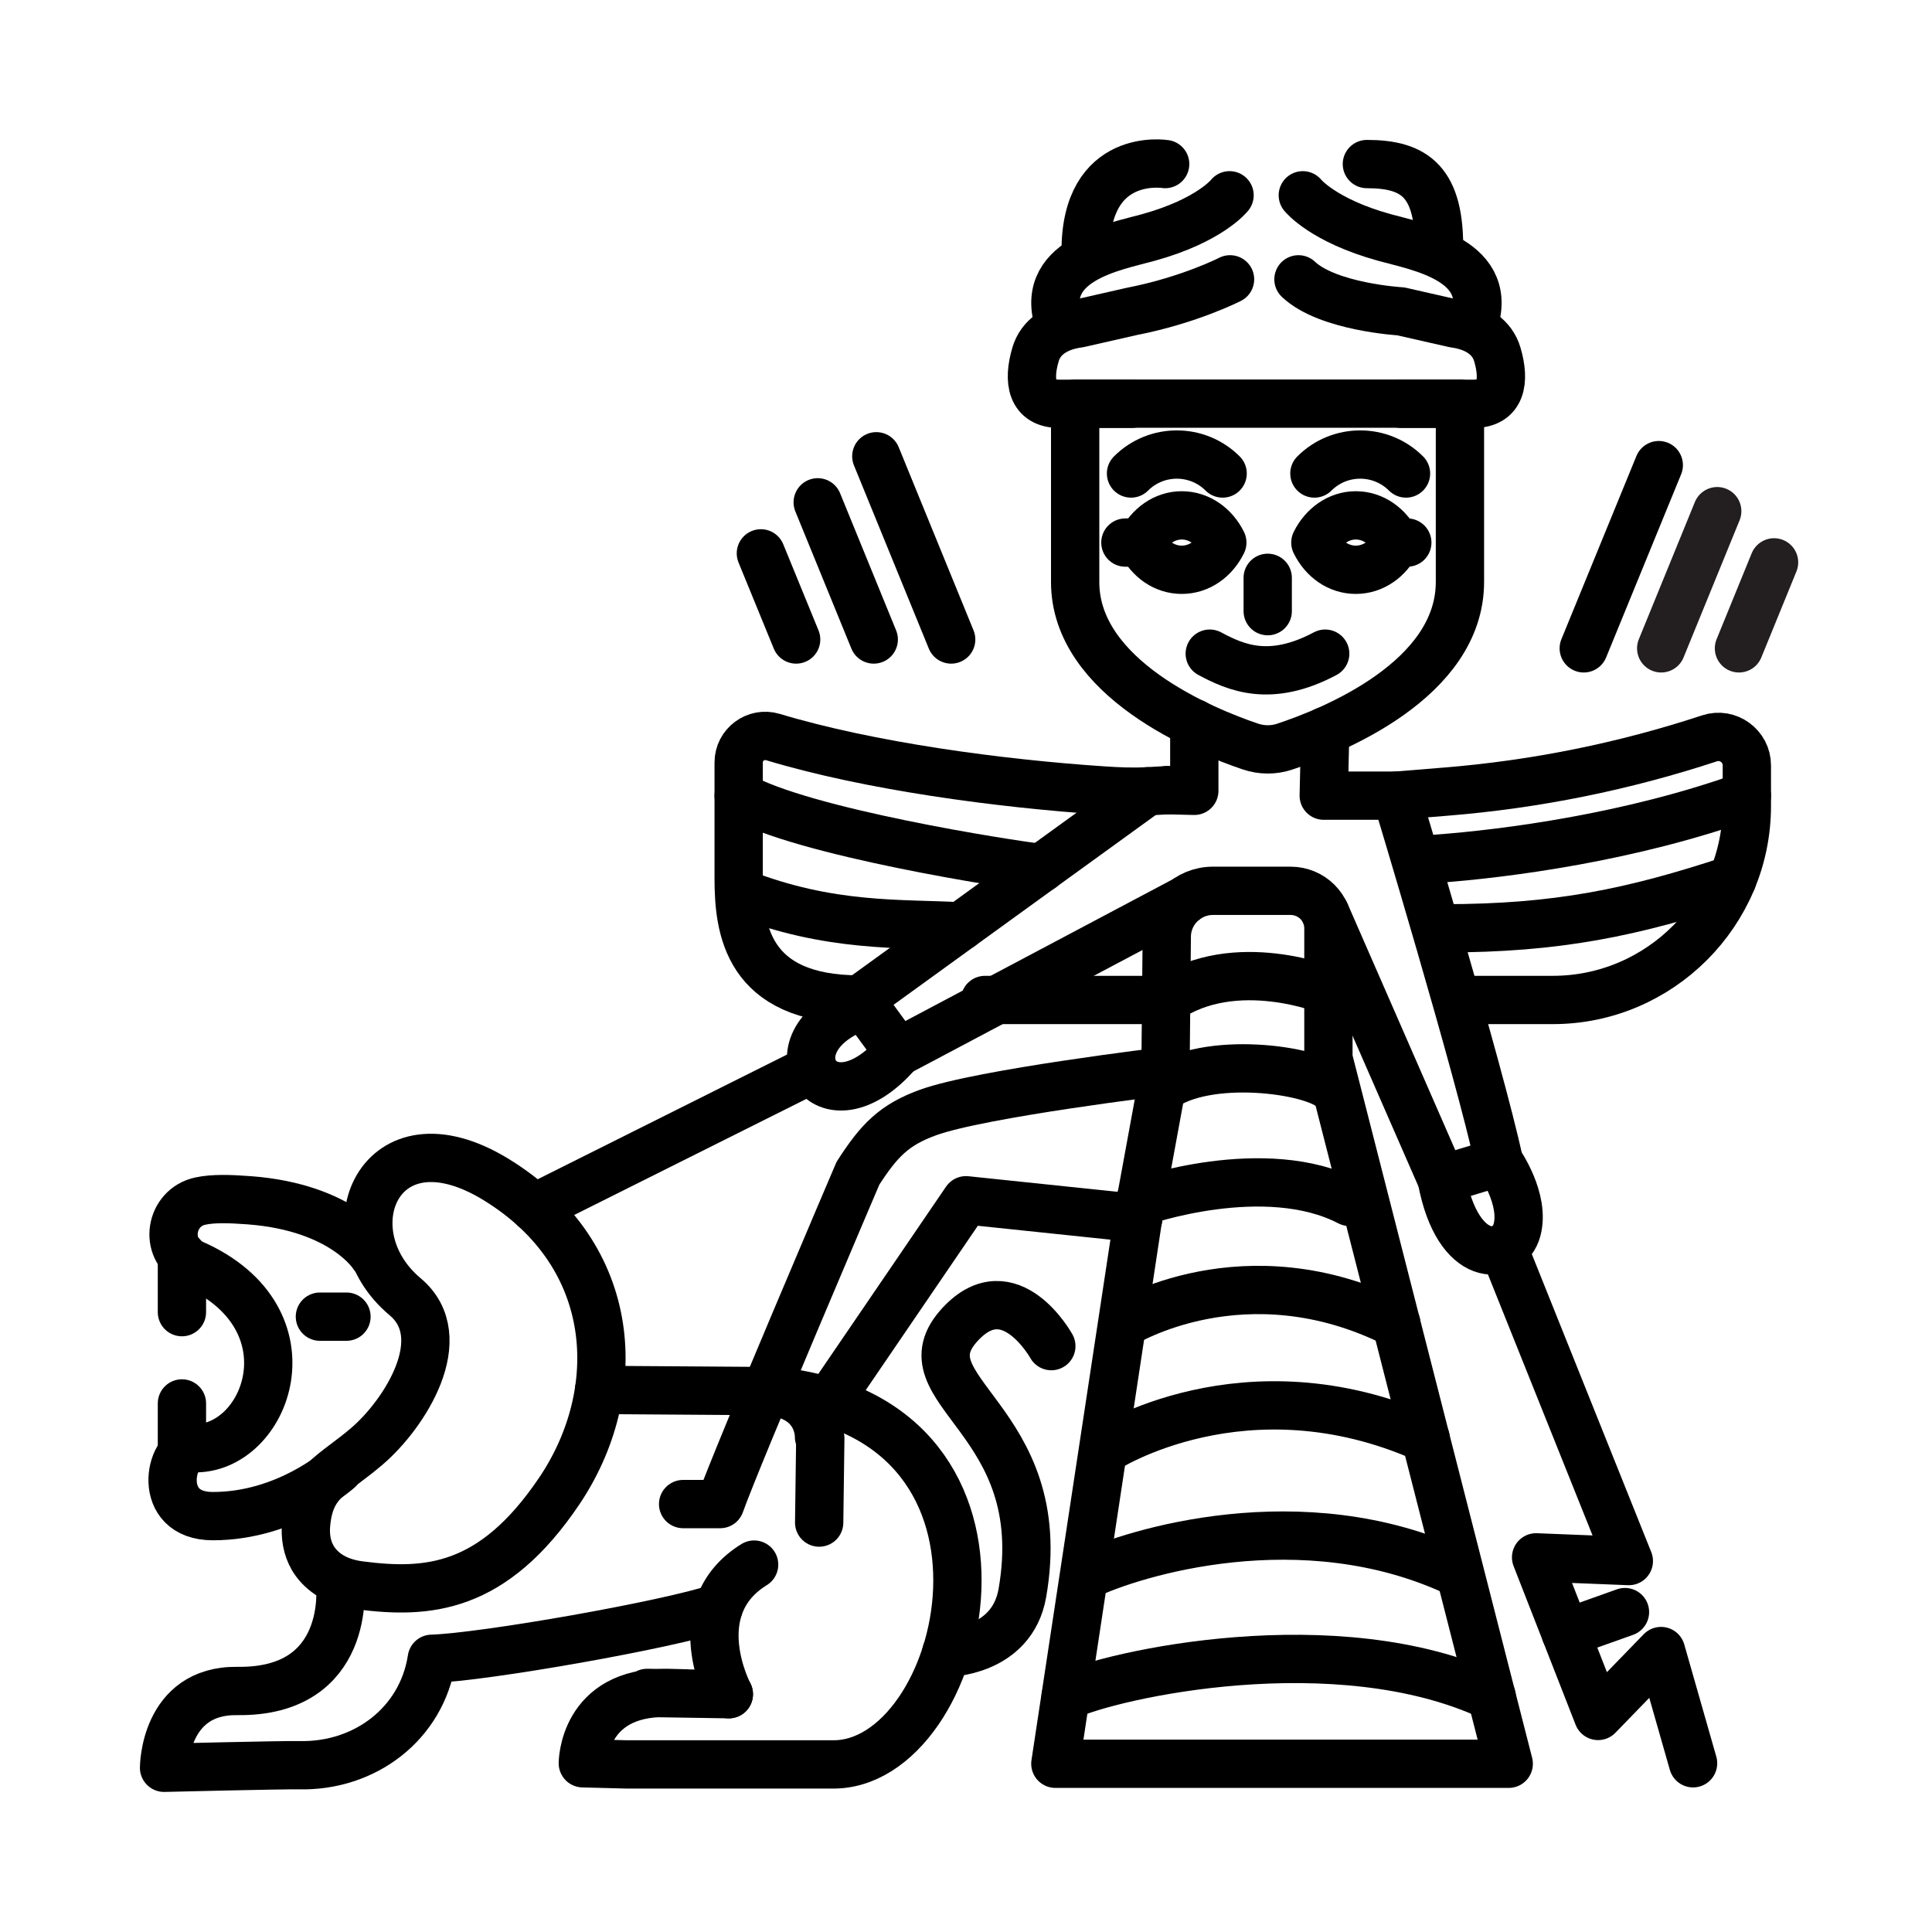 <?xml version="1.0" encoding="UTF-8"?>
<svg id="icons" xmlns="http://www.w3.org/2000/svg" viewBox="0 0 120 120">
  <defs>
    <style>
      .cls-1 {
        stroke: #231f20;
      }

      .cls-1, .cls-2 {
        fill: none;
        stroke-linecap: round;
        stroke-linejoin: round;
        stroke-width: 3px;
      }

      .cls-2 {
        stroke: #000;
      }
    </style>
  </defs>
  <path class="cls-2" d="m66.78,25.08v11.07c0,5.98,7.96,9.23,10.89,10.22.69.23,1.44.24,2.14,0,2.93-.97,10.87-4.15,10.87-10.23v-11.07h-23.89Z"/>
  <path class="cls-2" d="m70.29,25.08h-4.5c-1.73,0-1.96-1.41-1.47-3.07.31-1.05,1.26-1.73,2.69-1.92l3.3-.75h0c3.58-.7,6.09-1.99,6.09-1.99"/>
  <path class="cls-2" d="m65.86,20.31c-1.59-4.16,3.4-4.98,5.47-5.56,3.83-1.06,5.04-2.62,5.04-2.62"/>
  <path class="cls-2" d="m87.03,25.08h4.5c1.73,0,1.96-1.41,1.47-3.07-.31-1.05-1.26-1.73-2.69-1.92l-3.3-.75h0s-4.53-.26-6.36-1.99"/>
  <path class="cls-2" d="m91.46,20.31c1.59-4.16-3.4-4.98-5.47-5.56-3.83-1.06-5.07-2.62-5.07-2.62"/>
  <path class="cls-2" d="m73.4,32.01c1.08,0,2.02.68,2.52,1.69-.5,1.02-1.44,1.69-2.52,1.69s-2.01-.67-2.51-1.69c.5-1,1.43-1.69,2.51-1.69Z"/>
  <path class="cls-2" d="m84.21,32.01c1.08,0,2.02.68,2.52,1.69-.5,1.02-1.44,1.69-2.52,1.69s-2.01-.67-2.51-1.69c.5-1,1.43-1.69,2.51-1.69Z"/>
  <path class="cls-2" d="m75.14,40.6c1.61.86,3.75,1.82,7.17,0"/>
  <line class="cls-2" x1="78.74" y1="35.89" x2="78.74" y2="37.96"/>
  <path class="cls-2" d="m70.25,29.41c1.57-1.57,4.12-1.57,5.69,0"/>
  <path class="cls-2" d="m81.64,29.41c1.57-1.57,4.12-1.57,5.69,0"/>
  <line class="cls-2" x1="70.89" y1="33.7" x2="69.9" y2="33.7"/>
  <line class="cls-2" x1="86.73" y1="33.7" x2="87.41" y2="33.7"/>
  <path class="cls-2" d="m45.88,49.42c3.98,2.28,16.75,4.26,18.8,4.5h0"/>
  <path class="cls-2" d="m45.95,55.44c5.59,2.21,10.06,1.89,13.72,2.1"/>
  <path class="cls-2" d="m108.5,49.42c-7.18,2.59-14.94,3.6-19.29,3.92"/>
  <path class="cls-2" d="m107.59,54.64c-6.18,2.04-10.85,3.02-17.92,3.02"/>
  <path class="cls-2" d="m70.89,74.34l-5.34,35.21h28.16l-11.2-43.81v-8.05c.02-1.3-1.04-2.36-2.35-2.36h-4.82c-1.58,0-2.86,1.27-2.87,2.84l-.08,8.36s-11.48,1.38-14.75,2.57c-2.12.77-3.04,1.74-4.35,3.77,0,0-7.46,17.46-8.56,20.55h-2.3"/>
  <path class="cls-2" d="m83.81,74.65c-5.24-2.72-12.97,0-12.97,0l1.29-7.03c2.77-2.09,9.4-1.22,10.65,0"/>
  <path class="cls-2" d="m86.73,82.22c-9.4-4.72-16.97,0-16.97,0"/>
  <path class="cls-2" d="m88.55,89.34c-11.22-4.98-19.91.68-19.91.68"/>
  <path class="cls-2" d="m90.46,97.65c-9.62-4.49-20.13-1.17-22.94.17"/>
  <path class="cls-2" d="m92.65,105.37c-9.62-4.49-23.65-1.35-26.46,0"/>
  <line class="cls-2" x1="50.95" y1="89.34" x2="50.88" y2="94.57"/>
  <line class="cls-2" x1="50.4" y1="66.42" x2="33.18" y2="75.03"/>
  <path class="cls-2" d="m53.4,62.08c-7.04,0-7.52-4.44-7.52-7.55v-7.17c0-1.11,1.07-1.9,2.13-1.58h0c6,1.81,14.05,2.89,20.54,3.32.9.06,1.8.1,2.71.05l1.24-.07"/>
  <path class="cls-2" d="m90.67,62.11h5.78c6.63,0,12.05-5.42,12.05-12.05v-2.52c0-1.2-1.18-2.06-2.32-1.68h0c-5.31,1.75-10.81,2.86-16.38,3.31l-3.07.25s5.16,17.07,6.38,22.76h0l-3.56,1.08-7.24-16.56"/>
  <polyline class="cls-2" points="105.16 109.52 103.17 102.55 99.26 106.58 95.41 96.73 101.17 96.96 93.37 77.5"/>
  <line class="cls-2" x1="98.37" y1="40.27" x2="103.03" y2="28.89"/>
  <line class="cls-1" x1="103.18" y1="40.27" x2="106.66" y2="31.75"/>
  <line class="cls-1" x1="108.01" y1="40.27" x2="110.19" y2="34.93"/>
  <line class="cls-2" x1="59.08" y1="39.72" x2="54.43" y2="28.34"/>
  <line class="cls-2" x1="54.27" y1="39.72" x2="50.79" y2="31.2"/>
  <line class="cls-2" x1="49.45" y1="39.72" x2="47.26" y2="34.37"/>
  <path class="cls-2" d="m19.43,96.77c-.37-.62-.48-1.36-.42-2.08.24-2.72,1.63-3.02,3.78-4.86,2.32-1.98,5.4-6.75,2.37-9.29-4.79-4.01-1.63-11.73,5.65-7.28,7.71,4.73,8.05,13.24,3.92,19.36s-8.18,6.39-12.37,5.85c-1.66-.21-2.51-.99-2.94-1.71Z"/>
  <path class="cls-2" d="m21.03,91.27s-3.23,2.9-7.81,2.9c-3.58,0-2.67-4.28-1.24-4.22,4.57.19,7.72-8.04,0-11.45-.03-.01-.07-.03-.12-.06-1.71-.88-1.3-3.44.59-3.84.8-.17,1.8-.14,3.02-.05,5.88.44,7.71,3.42,7.71,3.42"/>
  <line class="cls-2" x1="11.3" y1="77.97" x2="11.3" y2="81.5"/>
  <line class="cls-2" x1="11.3" y1="87.17" x2="11.3" y2="90.02"/>
  <path class="cls-2" d="m65.3,83.61s-2.57-4.64-5.63-1.39c-3.89,4.13,5.74,5.84,3.83,16.73-.65,3.71-4.73,3.71-4.73,3.71"/>
  <polyline class="cls-2" points="37.21 86.34 38.53 86.34 47.17 86.4"/>
  <path class="cls-2" d="m47.17,86.4c3.81,0,3.7,2.84,3.7,2.84"/>
  <polyline class="cls-2" points="50.95 87.82 60 74.55 70.7 75.67"/>
  <path class="cls-2" d="m46.84,97.18c-4.4,2.72-1.57,8.05-1.57,8.05"/>
  <path class="cls-2" d="m67.43,15.6c0-6.21,4.94-5.41,4.94-5.41"/>
  <path class="cls-2" d="m89.38,15.6c.07-4.31-1.49-5.41-4.48-5.41"/>
  <polyline class="cls-2" points="74.18 44.92 74.18 49.12 72.5 49.08"/>
  <polyline class="cls-2" points="82.31 45.41 82.22 49.42 86.73 49.42"/>
  <path class="cls-2" d="m89.55,73.26c1,5.33,4.14,5.07,4.67,3.15s-1.11-4.24-1.11-4.24"/>
  <polyline class="cls-2" points="73.62 55.9 55.79 65.35 53.4 62.08 71.26 49.15"/>
  <path class="cls-2" d="m55.79,65.35c-4.6,5.35-8.37-.82-2.13-2.92"/>
  <path class="cls-2" d="m21.13,98.47s.72,6.66-6.4,6.56c-4.54-.06-4.54,4.77-4.54,4.77h0s7.37-.18,8.38-.16c4.09.1,7.63-2.57,8.25-6.61h0c3.26-.1,14.73-2.12,17.81-3.17h0"/>
  <path class="cls-2" d="m48.11,86.4c17.19,1.74,11.89,23.41,3.53,23.19h-12.76s-2.68-.07-2.68-.07c0,0,0-4.47,5.24-4.37,3.32.07-1.25,0-1.25,0l5.08.08"/>
  <path class="cls-2" d="m61.18,62.11h11.25c4.29-2.96,10.1-.57,10.1-.57"/>
  <line class="cls-2" x1="21.52" y1="81.78" x2="19.87" y2="81.78"/>
  <line class="cls-2" x1="97.25" y1="101.44" x2="100.93" y2="100.13"/>
</svg>